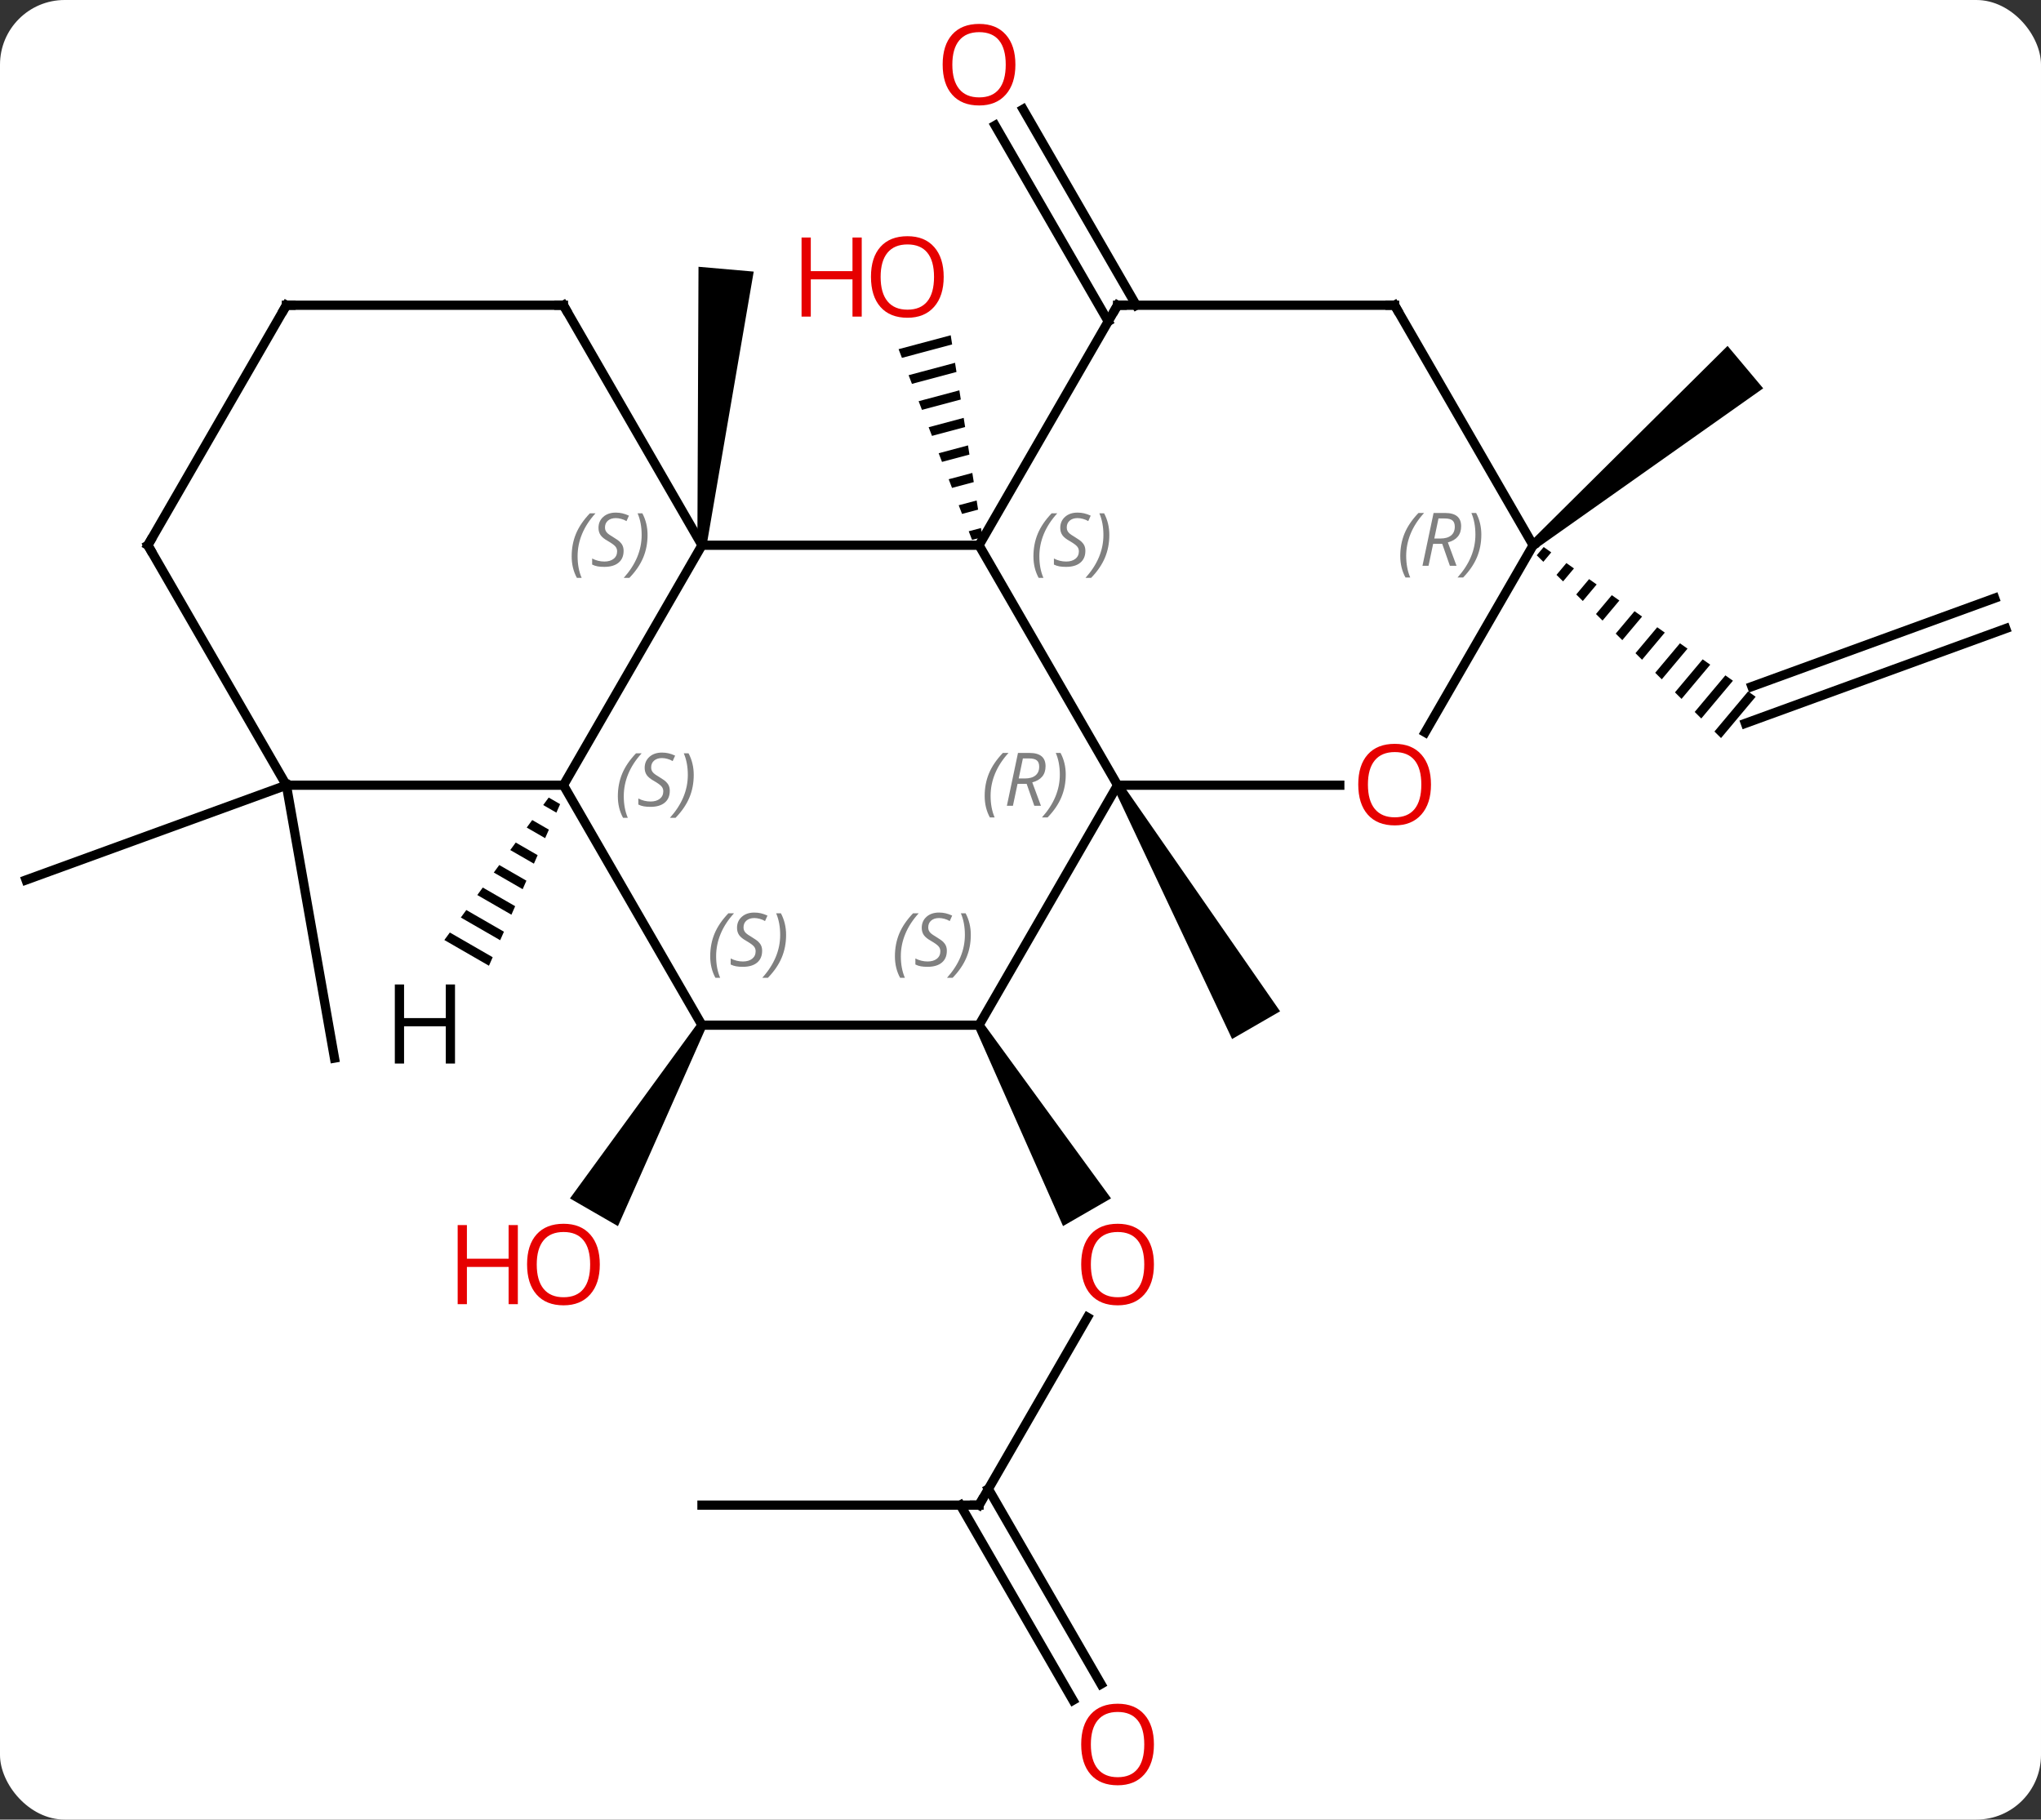 <svg width="221" viewBox="0 0 221 197" style="fill-opacity:1; color-rendering:auto; color-interpolation:auto; text-rendering:auto; stroke:black; stroke-linecap:square; stroke-miterlimit:10; shape-rendering:auto; stroke-opacity:1; fill:black; stroke-dasharray:none; font-weight:normal; stroke-width:1; font-family:'Open Sans'; font-style:normal; stroke-linejoin:miter; font-size:12; stroke-dashoffset:0; image-rendering:auto;" height="197" class="cas-substance-image" xmlns:xlink="http://www.w3.org/1999/xlink" xmlns="http://www.w3.org/2000/svg"><rect x="0" y="0" width="221" height="197" fill="#333333" stroke="none"/><svg class="cas-substance-single-component"><rect y="0" x="0" width="221" stroke="none" ry="7" rx="7" height="197" fill="white" class="cas-substance-group"/><svg y="0" x="0" width="221" viewBox="0 0 221 197" style="fill:black;" height="197" class="cas-substance-single-component-image"><svg><g><g transform="translate(110,98)" style="text-rendering:geometricPrecision; color-rendering:optimizeQuality; color-interpolation:linearRGB; stroke-linecap:butt; image-rendering:optimizeQuality;"><path style="stroke:none;" d="M10.577 -12.74 L11.443 -13.24 L28.608 11.49 L23.412 14.49 Z"/><path style="stroke:none;" d="M-7.056 -61.702 L-12.701 -60.196 L-12.701 -60.196 L-12.339 -59.257 L-12.339 -59.257 L-6.901 -60.709 L-6.901 -60.709 L-7.056 -61.702 ZM-6.588 -58.721 L-11.616 -57.38 L-11.616 -57.38 L-11.254 -56.441 L-11.254 -56.441 L-6.432 -57.728 L-6.432 -57.728 L-6.588 -58.721 ZM-6.12 -55.741 L-10.531 -54.564 L-10.531 -54.564 L-10.169 -53.625 L-10.169 -53.625 L-5.964 -54.747 L-5.964 -54.747 L-6.12 -55.741 ZM-5.652 -52.76 L-9.446 -51.747 L-9.446 -51.747 L-9.084 -50.809 L-9.084 -50.809 L-5.496 -51.766 L-5.496 -51.766 L-5.652 -52.76 ZM-5.184 -49.779 L-8.361 -48.931 L-8.361 -48.931 L-7.999 -47.992 L-7.999 -47.992 L-5.028 -48.785 L-5.028 -48.785 L-5.184 -49.779 ZM-4.716 -46.798 L-7.276 -46.115 L-7.276 -46.115 L-6.914 -45.176 L-6.914 -45.176 L-4.56 -45.804 L-4.56 -45.804 L-4.716 -46.798 ZM-4.248 -43.817 L-6.191 -43.299 L-6.191 -43.299 L-5.829 -42.36 L-5.829 -42.36 L-4.092 -42.824 L-4.092 -42.824 L-4.248 -43.817 ZM-3.78 -40.836 L-5.106 -40.483 L-5.106 -40.483 L-4.744 -39.544 L-4.744 -39.544 L-3.624 -39.843 L-3.624 -39.843 L-3.78 -40.836 Z"/><line y2="64.953" y1="44.618" x2="-3.99" x1="7.749" style="fill:none;"/><path style="stroke:none;" d="M-4.423 13.24 L-3.557 12.74 L10.301 31.742 L5.105 34.742 Z"/><line y2="64.953" y1="64.953" x2="-33.99" x1="-3.99" style="fill:none;"/><line y2="86.08" y1="64.953" x2="6.188" x1="-6.011" style="fill:none;"/><line y2="84.33" y1="63.203" x2="9.219" x1="-2.98" style="fill:none;"/><path style="stroke:none;" d="M-33.492 -38.926 L-34.488 -39.014 L-34.366 -69.117 L-28.388 -68.595 Z"/><line y2="-63.203" y1="-84.422" x2="10" x1="-2.252" style="fill:none;"/><line y2="-64.953" y1="-86.172" x2="13.031" x1="0.779" style="fill:none;"/><path style="stroke:none;" d="M-34.423 12.74 L-33.557 13.24 L-43.088 34.748 L-48.285 31.748 Z"/><line y2="-29.949" y1="-19.689" x2="107.181" x1="78.99" style="fill:none;"/><line y2="-33.238" y1="-23.669" x2="105.984" x1="79.692" style="fill:none;"/><path style="stroke:none;" d="M57.15 -38.775 L56.4 -37.881 L56.4 -37.881 L57.113 -37.175 L57.113 -37.175 L57.97 -38.196 L57.15 -38.775 ZM59.609 -37.038 L58.538 -35.761 L58.538 -35.761 L59.251 -35.054 L60.429 -36.459 L59.609 -37.038 ZM62.068 -35.301 L60.676 -33.641 L60.676 -33.641 L61.388 -32.934 L62.888 -34.722 L62.068 -35.301 ZM64.527 -33.564 L62.814 -31.521 L63.526 -30.814 L63.526 -30.814 L65.347 -32.985 L65.347 -32.985 L64.527 -33.564 ZM66.987 -31.827 L64.951 -29.401 L65.664 -28.694 L67.806 -31.248 L66.987 -31.827 ZM69.446 -30.09 L67.089 -27.281 L67.089 -27.281 L67.802 -26.574 L70.265 -29.511 L69.446 -30.09 ZM71.905 -28.353 L69.227 -25.161 L69.227 -25.161 L69.939 -24.454 L69.939 -24.454 L72.725 -27.774 L71.905 -28.353 ZM74.364 -26.616 L71.365 -23.041 L72.077 -22.334 L75.184 -26.038 L74.364 -26.616 ZM76.823 -24.88 L73.502 -20.921 L74.215 -20.214 L77.643 -24.301 L77.643 -24.301 L76.823 -24.88 ZM79.282 -23.143 L75.64 -18.801 L75.64 -18.801 L76.353 -18.094 L80.102 -22.564 L79.282 -23.143 Z"/><path style="stroke:none;" d="M56.331 -38.587 L55.689 -39.353 L77.061 -60.552 L80.918 -55.956 Z"/><line y2="-12.99" y1="-2.73" x2="-78.99" x1="-107.181" style="fill:none;"/><line y2="-12.99" y1="16.554" x2="-78.99" x1="-73.782" style="fill:none;"/><line y2="-38.97" y1="-12.99" x2="-3.99" x1="11.01" style="fill:none;"/><line y2="12.99" y1="-12.99" x2="-3.99" x1="11.01" style="fill:none;"/><line y2="-12.99" y1="-12.99" x2="35.072" x1="11.01" style="fill:none;"/><line y2="-38.97" y1="-38.97" x2="-33.99" x1="-3.99" style="fill:none;"/><line y2="-64.953" y1="-38.97" x2="11.01" x1="-3.99" style="fill:none;"/><line y2="12.99" y1="12.99" x2="-33.99" x1="-3.99" style="fill:none;"/><line y2="-38.97" y1="-18.712" x2="56.01" x1="44.313" style="fill:none;"/><line y2="-12.99" y1="-38.97" x2="-48.99" x1="-33.99" style="fill:none;"/><line y2="-64.953" y1="-38.97" x2="-48.99" x1="-33.99" style="fill:none;"/><line y2="-64.953" y1="-64.953" x2="41.01" x1="11.01" style="fill:none;"/><line y2="-12.99" y1="12.99" x2="-48.99" x1="-33.99" style="fill:none;"/><line y2="-64.953" y1="-38.97" x2="41.01" x1="56.01" style="fill:none;"/><line y2="-12.99" y1="-12.99" x2="-78.99" x1="-48.99" style="fill:none;"/><line y2="-64.953" y1="-64.953" x2="-78.99" x1="-48.99" style="fill:none;"/><line y2="-38.97" y1="-12.99" x2="-93.99" x1="-78.99" style="fill:none;"/><line y2="-38.97" y1="-64.953" x2="-93.99" x1="-78.99" style="fill:none;"/><path style="stroke:none;" d="M-50.586 -11.652 L-51.181 -10.841 L-51.181 -10.841 L-49.756 -10.019 L-49.35 -10.939 L-50.586 -11.652 ZM-52.37 -9.217 L-52.965 -8.405 L-50.973 -7.256 L-50.567 -8.177 L-52.37 -9.217 ZM-54.155 -6.782 L-54.749 -5.97 L-54.749 -5.97 L-52.189 -4.494 L-52.189 -4.494 L-51.784 -5.415 L-54.155 -6.782 ZM-55.939 -4.346 L-56.533 -3.535 L-53.406 -1.731 L-53.001 -2.652 L-55.939 -4.346 ZM-57.723 -1.911 L-58.318 -1.099 L-54.623 1.031 L-54.218 0.11 L-57.723 -1.911 ZM-59.507 0.524 L-60.102 1.336 L-60.102 1.336 L-55.84 3.793 L-55.434 2.873 L-59.507 0.524 ZM-61.291 2.959 L-61.886 3.771 L-57.057 6.556 L-56.651 5.635 L-61.291 2.959 Z"/></g><g transform="translate(110,98)" style="fill:rgb(230,0,0); text-rendering:geometricPrecision; color-rendering:optimizeQuality; image-rendering:optimizeQuality; font-family:'Open Sans'; stroke:rgb(230,0,0); color-interpolation:linearRGB;"><path style="stroke:none;" d="M-7.816 -68.02 Q-7.816 -65.958 -8.856 -64.778 Q-9.895 -63.598 -11.738 -63.598 Q-13.629 -63.598 -14.66 -64.763 Q-15.691 -65.927 -15.691 -68.036 Q-15.691 -70.13 -14.66 -71.278 Q-13.629 -72.427 -11.738 -72.427 Q-9.879 -72.427 -8.848 -71.255 Q-7.816 -70.083 -7.816 -68.02 ZM-14.645 -68.02 Q-14.645 -66.286 -13.902 -65.38 Q-13.16 -64.473 -11.738 -64.473 Q-10.316 -64.473 -9.59 -65.372 Q-8.863 -66.27 -8.863 -68.02 Q-8.863 -69.755 -9.59 -70.645 Q-10.316 -71.536 -11.738 -71.536 Q-13.16 -71.536 -13.902 -70.638 Q-14.645 -69.739 -14.645 -68.02 Z"/><path style="stroke:none;" d="M-16.692 -63.723 L-17.692 -63.723 L-17.692 -67.755 L-22.207 -67.755 L-22.207 -63.723 L-23.207 -63.723 L-23.207 -72.286 L-22.207 -72.286 L-22.207 -68.645 L-17.692 -68.645 L-17.692 -72.286 L-16.692 -72.286 L-16.692 -63.723 Z"/><path style="stroke:none;" d="M14.947 38.9 Q14.947 40.962 13.908 42.142 Q12.869 43.322 11.026 43.322 Q9.135 43.322 8.104 42.157 Q7.072 40.993 7.072 38.884 Q7.072 36.79 8.104 35.642 Q9.135 34.493 11.026 34.493 Q12.885 34.493 13.916 35.665 Q14.947 36.837 14.947 38.9 ZM8.119 38.9 Q8.119 40.634 8.862 41.54 Q9.604 42.447 11.026 42.447 Q12.447 42.447 13.174 41.548 Q13.901 40.65 13.901 38.9 Q13.901 37.165 13.174 36.275 Q12.447 35.384 11.026 35.384 Q9.604 35.384 8.862 36.282 Q8.119 37.181 8.119 38.9 Z"/></g><g transform="translate(110,98)" style="stroke-linecap:butt; text-rendering:geometricPrecision; color-rendering:optimizeQuality; image-rendering:optimizeQuality; font-family:'Open Sans'; color-interpolation:linearRGB; stroke-miterlimit:5;"><path style="fill:none;" d="M-3.74 64.52 L-3.99 64.953 L-4.49 64.953"/><path style="fill:rgb(230,0,0); stroke:none;" d="M14.947 90.863 Q14.947 92.925 13.908 94.105 Q12.869 95.285 11.026 95.285 Q9.135 95.285 8.104 94.121 Q7.072 92.956 7.072 90.847 Q7.072 88.753 8.104 87.605 Q9.135 86.456 11.026 86.456 Q12.885 86.456 13.916 87.628 Q14.947 88.8 14.947 90.863 ZM8.119 90.863 Q8.119 92.597 8.862 93.503 Q9.604 94.41 11.026 94.41 Q12.447 94.41 13.174 93.511 Q13.901 92.613 13.901 90.863 Q13.901 89.128 13.174 88.238 Q12.447 87.347 11.026 87.347 Q9.604 87.347 8.862 88.246 Q8.119 89.144 8.119 90.863 Z"/><path style="fill:rgb(230,0,0); stroke:none;" d="M-0.052 -91.003 Q-0.052 -88.941 -1.092 -87.761 Q-2.131 -86.581 -3.974 -86.581 Q-5.865 -86.581 -6.896 -87.746 Q-7.928 -88.91 -7.928 -91.019 Q-7.928 -93.113 -6.896 -94.261 Q-5.865 -95.41 -3.974 -95.41 Q-2.115 -95.41 -1.084 -94.238 Q-0.052 -93.066 -0.052 -91.003 ZM-6.881 -91.003 Q-6.881 -89.269 -6.138 -88.363 Q-5.396 -87.456 -3.974 -87.456 Q-2.553 -87.456 -1.826 -88.355 Q-1.099 -89.253 -1.099 -91.003 Q-1.099 -92.738 -1.826 -93.628 Q-2.553 -94.519 -3.974 -94.519 Q-5.396 -94.519 -6.138 -93.621 Q-6.881 -92.722 -6.881 -91.003 Z"/><path style="fill:rgb(230,0,0); stroke:none;" d="M-45.053 38.9 Q-45.053 40.962 -46.092 42.142 Q-47.131 43.322 -48.974 43.322 Q-50.865 43.322 -51.896 42.157 Q-52.928 40.993 -52.928 38.884 Q-52.928 36.79 -51.896 35.642 Q-50.865 34.493 -48.974 34.493 Q-47.115 34.493 -46.084 35.665 Q-45.053 36.837 -45.053 38.9 ZM-51.881 38.9 Q-51.881 40.634 -51.138 41.54 Q-50.396 42.447 -48.974 42.447 Q-47.553 42.447 -46.826 41.548 Q-46.099 40.65 -46.099 38.9 Q-46.099 37.165 -46.826 36.275 Q-47.553 35.384 -48.974 35.384 Q-50.396 35.384 -51.138 36.282 Q-51.881 37.181 -51.881 38.9 Z"/><path style="fill:rgb(230,0,0); stroke:none;" d="M-53.928 43.197 L-54.928 43.197 L-54.928 39.165 L-59.443 39.165 L-59.443 43.197 L-60.443 43.197 L-60.443 34.634 L-59.443 34.634 L-59.443 38.275 L-54.928 38.275 L-54.928 34.634 L-53.928 34.634 L-53.928 43.197 Z"/></g><g transform="translate(110,98)" style="stroke-linecap:butt; font-size:8.4px; fill:gray; text-rendering:geometricPrecision; image-rendering:optimizeQuality; color-rendering:optimizeQuality; font-family:'Open Sans'; font-style:italic; stroke:gray; color-interpolation:linearRGB; stroke-miterlimit:5;"><path style="stroke:none;" d="M-3.379 -11.826 Q-3.379 -13.154 -2.91 -14.279 Q-2.441 -15.404 -1.41 -16.482 L-0.8 -16.482 Q-1.769 -15.42 -2.254 -14.248 Q-2.738 -13.076 -2.738 -11.842 Q-2.738 -10.513 -2.3 -9.498 L-2.816 -9.498 Q-3.379 -10.529 -3.379 -11.826 ZM0.181 -13.138 L-0.319 -10.763 L-0.975 -10.763 L0.228 -16.482 L1.478 -16.482 Q3.213 -16.482 3.213 -15.045 Q3.213 -13.685 1.775 -13.295 L2.713 -10.763 L1.994 -10.763 L1.166 -13.138 L0.181 -13.138 ZM0.759 -15.888 Q0.369 -13.967 0.306 -13.717 L0.963 -13.717 Q1.713 -13.717 2.119 -14.045 Q2.525 -14.373 2.525 -14.998 Q2.525 -15.467 2.267 -15.678 Q2.01 -15.888 1.416 -15.888 L0.759 -15.888 ZM5.399 -14.138 Q5.399 -12.81 4.922 -11.678 Q4.446 -10.545 3.43 -9.498 L2.821 -9.498 Q4.758 -11.654 4.758 -14.138 Q4.758 -15.467 4.321 -16.482 L4.836 -16.482 Q5.399 -15.42 5.399 -14.138 Z"/><path style="stroke:none;" d="M1.901 -37.767 Q1.901 -39.095 2.37 -40.22 Q2.839 -41.345 3.87 -42.423 L4.48 -42.423 Q3.511 -41.361 3.026 -40.189 Q2.542 -39.017 2.542 -37.783 Q2.542 -36.455 2.98 -35.439 L2.464 -35.439 Q1.901 -36.47 1.901 -37.767 ZM7.524 -38.361 Q7.524 -37.533 6.977 -37.08 Q6.43 -36.627 5.43 -36.627 Q5.024 -36.627 4.712 -36.681 Q4.399 -36.736 4.118 -36.877 L4.118 -37.533 Q4.743 -37.205 5.446 -37.205 Q6.071 -37.205 6.446 -37.502 Q6.821 -37.798 6.821 -38.314 Q6.821 -38.627 6.618 -38.853 Q6.415 -39.08 5.852 -39.408 Q5.258 -39.736 5.032 -40.064 Q4.805 -40.392 4.805 -40.845 Q4.805 -41.58 5.321 -42.041 Q5.837 -42.502 6.68 -42.502 Q7.055 -42.502 7.391 -42.423 Q7.727 -42.345 8.102 -42.173 L7.837 -41.58 Q7.587 -41.736 7.266 -41.822 Q6.946 -41.908 6.68 -41.908 Q6.149 -41.908 5.829 -41.634 Q5.508 -41.361 5.508 -40.892 Q5.508 -40.689 5.579 -40.541 Q5.649 -40.392 5.79 -40.259 Q5.93 -40.127 6.352 -39.877 Q6.915 -39.533 7.118 -39.337 Q7.321 -39.142 7.423 -38.908 Q7.524 -38.673 7.524 -38.361 ZM10.118 -40.08 Q10.118 -38.752 9.642 -37.619 Q9.165 -36.486 8.15 -35.439 L7.54 -35.439 Q9.478 -37.595 9.478 -40.08 Q9.478 -41.408 9.04 -42.423 L9.556 -42.423 Q10.118 -41.361 10.118 -40.08 Z"/><path style="stroke:none;" d="M-13.098 5.533 Q-13.098 4.205 -12.63 3.08 Q-12.161 1.955 -11.13 0.876 L-10.52 0.876 Q-11.489 1.939 -11.973 3.111 Q-12.458 4.283 -12.458 5.517 Q-12.458 6.845 -12.02 7.861 L-12.536 7.861 Q-13.098 6.83 -13.098 5.533 ZM-7.476 4.939 Q-7.476 5.767 -8.023 6.22 Q-8.569 6.673 -9.569 6.673 Q-9.976 6.673 -10.288 6.619 Q-10.601 6.564 -10.882 6.423 L-10.882 5.767 Q-10.257 6.095 -9.554 6.095 Q-8.929 6.095 -8.554 5.798 Q-8.179 5.502 -8.179 4.986 Q-8.179 4.673 -8.382 4.447 Q-8.585 4.22 -9.148 3.892 Q-9.741 3.564 -9.968 3.236 Q-10.194 2.908 -10.194 2.455 Q-10.194 1.72 -9.679 1.259 Q-9.163 0.798 -8.319 0.798 Q-7.944 0.798 -7.609 0.876 Q-7.273 0.955 -6.898 1.127 L-7.163 1.72 Q-7.413 1.564 -7.734 1.478 Q-8.054 1.392 -8.319 1.392 Q-8.851 1.392 -9.171 1.666 Q-9.491 1.939 -9.491 2.408 Q-9.491 2.611 -9.421 2.759 Q-9.351 2.908 -9.21 3.041 Q-9.069 3.173 -8.648 3.423 Q-8.085 3.767 -7.882 3.962 Q-7.679 4.158 -7.577 4.392 Q-7.476 4.627 -7.476 4.939 ZM-4.881 3.22 Q-4.881 4.548 -5.358 5.681 Q-5.834 6.814 -6.85 7.861 L-7.459 7.861 Q-5.522 5.705 -5.522 3.22 Q-5.522 1.892 -5.959 0.876 L-5.444 0.876 Q-4.881 1.939 -4.881 3.22 Z"/></g><g transform="translate(110,98)" style="stroke-linecap:butt; fill:rgb(230,0,0); text-rendering:geometricPrecision; color-rendering:optimizeQuality; image-rendering:optimizeQuality; font-family:'Open Sans'; stroke:rgb(230,0,0); color-interpolation:linearRGB; stroke-miterlimit:5;"><path style="stroke:none;" d="M44.947 -13.06 Q44.947 -10.998 43.908 -9.818 Q42.869 -8.638 41.026 -8.638 Q39.135 -8.638 38.104 -9.803 Q37.072 -10.967 37.072 -13.076 Q37.072 -15.17 38.104 -16.318 Q39.135 -17.467 41.026 -17.467 Q42.885 -17.467 43.916 -16.295 Q44.947 -15.123 44.947 -13.06 ZM38.119 -13.06 Q38.119 -11.326 38.862 -10.42 Q39.604 -9.513 41.026 -9.513 Q42.447 -9.513 43.174 -10.412 Q43.901 -11.31 43.901 -13.06 Q43.901 -14.795 43.174 -15.685 Q42.447 -16.576 41.026 -16.576 Q39.604 -16.576 38.862 -15.678 Q38.119 -14.779 38.119 -13.06 Z"/></g><g transform="translate(110,98)" style="stroke-linecap:butt; font-size:8.4px; fill:gray; text-rendering:geometricPrecision; image-rendering:optimizeQuality; color-rendering:optimizeQuality; font-family:'Open Sans'; font-style:italic; stroke:gray; color-interpolation:linearRGB; stroke-miterlimit:5;"><path style="stroke:none;" d="M-48.099 -37.767 Q-48.099 -39.095 -47.63 -40.22 Q-47.161 -41.345 -46.13 -42.423 L-45.52 -42.423 Q-46.489 -41.361 -46.974 -40.189 Q-47.458 -39.017 -47.458 -37.783 Q-47.458 -36.455 -47.02 -35.439 L-47.536 -35.439 Q-48.099 -36.47 -48.099 -37.767 ZM-42.476 -38.361 Q-42.476 -37.533 -43.023 -37.08 Q-43.57 -36.627 -44.57 -36.627 Q-44.976 -36.627 -45.288 -36.681 Q-45.601 -36.736 -45.882 -36.877 L-45.882 -37.533 Q-45.257 -37.205 -44.554 -37.205 Q-43.929 -37.205 -43.554 -37.502 Q-43.179 -37.798 -43.179 -38.314 Q-43.179 -38.627 -43.382 -38.853 Q-43.585 -39.08 -44.148 -39.408 Q-44.742 -39.736 -44.968 -40.064 Q-45.195 -40.392 -45.195 -40.845 Q-45.195 -41.58 -44.679 -42.041 Q-44.163 -42.502 -43.32 -42.502 Q-42.945 -42.502 -42.609 -42.423 Q-42.273 -42.345 -41.898 -42.173 L-42.163 -41.58 Q-42.413 -41.736 -42.734 -41.822 Q-43.054 -41.908 -43.32 -41.908 Q-43.851 -41.908 -44.171 -41.634 Q-44.492 -41.361 -44.492 -40.892 Q-44.492 -40.689 -44.421 -40.541 Q-44.351 -40.392 -44.21 -40.259 Q-44.07 -40.127 -43.648 -39.877 Q-43.085 -39.533 -42.882 -39.337 Q-42.679 -39.142 -42.578 -38.908 Q-42.476 -38.673 -42.476 -38.361 ZM-39.882 -40.08 Q-39.882 -38.752 -40.358 -37.619 Q-40.835 -36.486 -41.85 -35.439 L-42.46 -35.439 Q-40.522 -37.595 -40.522 -40.08 Q-40.522 -41.408 -40.96 -42.423 L-40.444 -42.423 Q-39.882 -41.361 -39.882 -40.08 Z"/><path style="fill:none; stroke:black;" d="M10.76 -64.52 L11.01 -64.953 L11.51 -64.953"/><path style="stroke:none;" d="M-33.098 5.533 Q-33.098 4.205 -32.63 3.08 Q-32.161 1.955 -31.13 0.877 L-30.52 0.877 Q-31.489 1.939 -31.973 3.111 Q-32.458 4.283 -32.458 5.517 Q-32.458 6.845 -32.02 7.861 L-32.536 7.861 Q-33.098 6.83 -33.098 5.533 ZM-27.476 4.939 Q-27.476 5.767 -28.023 6.22 Q-28.57 6.674 -29.57 6.674 Q-29.976 6.674 -30.288 6.619 Q-30.601 6.564 -30.882 6.424 L-30.882 5.767 Q-30.257 6.095 -29.554 6.095 Q-28.929 6.095 -28.554 5.799 Q-28.179 5.502 -28.179 4.986 Q-28.179 4.674 -28.382 4.447 Q-28.585 4.22 -29.148 3.892 Q-29.741 3.564 -29.968 3.236 Q-30.195 2.908 -30.195 2.455 Q-30.195 1.72 -29.679 1.26 Q-29.163 0.799 -28.32 0.799 Q-27.945 0.799 -27.609 0.877 Q-27.273 0.955 -26.898 1.127 L-27.163 1.72 Q-27.413 1.564 -27.734 1.478 Q-28.054 1.392 -28.32 1.392 Q-28.851 1.392 -29.171 1.666 Q-29.491 1.939 -29.491 2.408 Q-29.491 2.611 -29.421 2.76 Q-29.351 2.908 -29.21 3.041 Q-29.07 3.174 -28.648 3.424 Q-28.085 3.767 -27.882 3.963 Q-27.679 4.158 -27.577 4.392 Q-27.476 4.627 -27.476 4.939 ZM-24.881 3.22 Q-24.881 4.549 -25.358 5.681 Q-25.834 6.814 -26.85 7.861 L-27.459 7.861 Q-25.522 5.705 -25.522 3.22 Q-25.522 1.892 -25.959 0.877 L-25.444 0.877 Q-24.881 1.939 -24.881 3.22 Z"/><path style="stroke:none;" d="M41.621 -37.806 Q41.621 -39.134 42.09 -40.259 Q42.559 -41.384 43.59 -42.462 L44.2 -42.462 Q43.231 -41.4 42.746 -40.228 Q42.262 -39.056 42.262 -37.822 Q42.262 -36.494 42.7 -35.478 L42.184 -35.478 Q41.621 -36.509 41.621 -37.806 ZM45.181 -39.119 L44.681 -36.744 L44.025 -36.744 L45.228 -42.462 L46.478 -42.462 Q48.213 -42.462 48.213 -41.025 Q48.213 -39.666 46.775 -39.275 L47.713 -36.744 L46.994 -36.744 L46.166 -39.119 L45.181 -39.119 ZM45.76 -41.869 Q45.369 -39.947 45.306 -39.697 L45.963 -39.697 Q46.713 -39.697 47.119 -40.025 Q47.525 -40.353 47.525 -40.978 Q47.525 -41.447 47.267 -41.658 Q47.01 -41.869 46.416 -41.869 L45.76 -41.869 ZM50.399 -40.119 Q50.399 -38.791 49.922 -37.658 Q49.446 -36.525 48.43 -35.478 L47.821 -35.478 Q49.758 -37.634 49.758 -40.119 Q49.758 -41.447 49.321 -42.462 L49.836 -42.462 Q50.399 -41.4 50.399 -40.119 Z"/><path style="stroke:none;" d="M-43.099 -11.787 Q-43.099 -13.115 -42.63 -14.24 Q-42.161 -15.365 -41.13 -16.443 L-40.52 -16.443 Q-41.489 -15.381 -41.974 -14.209 Q-42.458 -13.037 -42.458 -11.803 Q-42.458 -10.474 -42.02 -9.459 L-42.536 -9.459 Q-43.099 -10.49 -43.099 -11.787 ZM-37.476 -12.381 Q-37.476 -11.553 -38.023 -11.099 Q-38.57 -10.646 -39.57 -10.646 Q-39.976 -10.646 -40.288 -10.701 Q-40.601 -10.756 -40.882 -10.896 L-40.882 -11.553 Q-40.257 -11.224 -39.554 -11.224 Q-38.929 -11.224 -38.554 -11.521 Q-38.179 -11.818 -38.179 -12.334 Q-38.179 -12.646 -38.382 -12.873 Q-38.585 -13.099 -39.148 -13.428 Q-39.742 -13.756 -39.968 -14.084 Q-40.195 -14.412 -40.195 -14.865 Q-40.195 -15.599 -39.679 -16.06 Q-39.163 -16.521 -38.32 -16.521 Q-37.945 -16.521 -37.609 -16.443 Q-37.273 -16.365 -36.898 -16.193 L-37.163 -15.599 Q-37.413 -15.756 -37.734 -15.842 Q-38.054 -15.928 -38.32 -15.928 Q-38.851 -15.928 -39.171 -15.654 Q-39.492 -15.381 -39.492 -14.912 Q-39.492 -14.709 -39.421 -14.56 Q-39.351 -14.412 -39.21 -14.279 Q-39.07 -14.146 -38.648 -13.896 Q-38.085 -13.553 -37.882 -13.357 Q-37.679 -13.162 -37.578 -12.928 Q-37.476 -12.693 -37.476 -12.381 ZM-34.882 -14.099 Q-34.882 -12.771 -35.358 -11.638 Q-35.835 -10.506 -36.85 -9.459 L-37.46 -9.459 Q-35.522 -11.615 -35.522 -14.099 Q-35.522 -15.428 -35.96 -16.443 L-35.444 -16.443 Q-34.882 -15.381 -34.882 -14.099 Z"/><path style="fill:none; stroke:black;" d="M-48.74 -64.52 L-48.99 -64.953 L-49.49 -64.953"/><path style="fill:none; stroke:black;" d="M40.51 -64.953 L41.01 -64.953 L41.26 -64.52"/><path style="fill:none; stroke:black;" d="M-78.49 -64.953 L-78.99 -64.953 L-79.24 -64.52"/><path style="fill:none; stroke:black;" d="M-93.74 -38.537 L-93.99 -38.97 L-93.74 -39.403"/></g><g transform="translate(110,98)" style="stroke-linecap:butt; text-rendering:geometricPrecision; color-rendering:optimizeQuality; image-rendering:optimizeQuality; font-family:'Open Sans'; color-interpolation:linearRGB; stroke-miterlimit:5;"><path style="stroke:none;" d="M-60.732 17.146 L-61.732 17.146 L-61.732 13.115 L-66.248 13.115 L-66.248 17.146 L-67.248 17.146 L-67.248 8.584 L-66.248 8.584 L-66.248 12.224 L-61.732 12.224 L-61.732 8.584 L-60.732 8.584 L-60.732 17.146 Z"/></g></g></svg></svg></svg></svg>